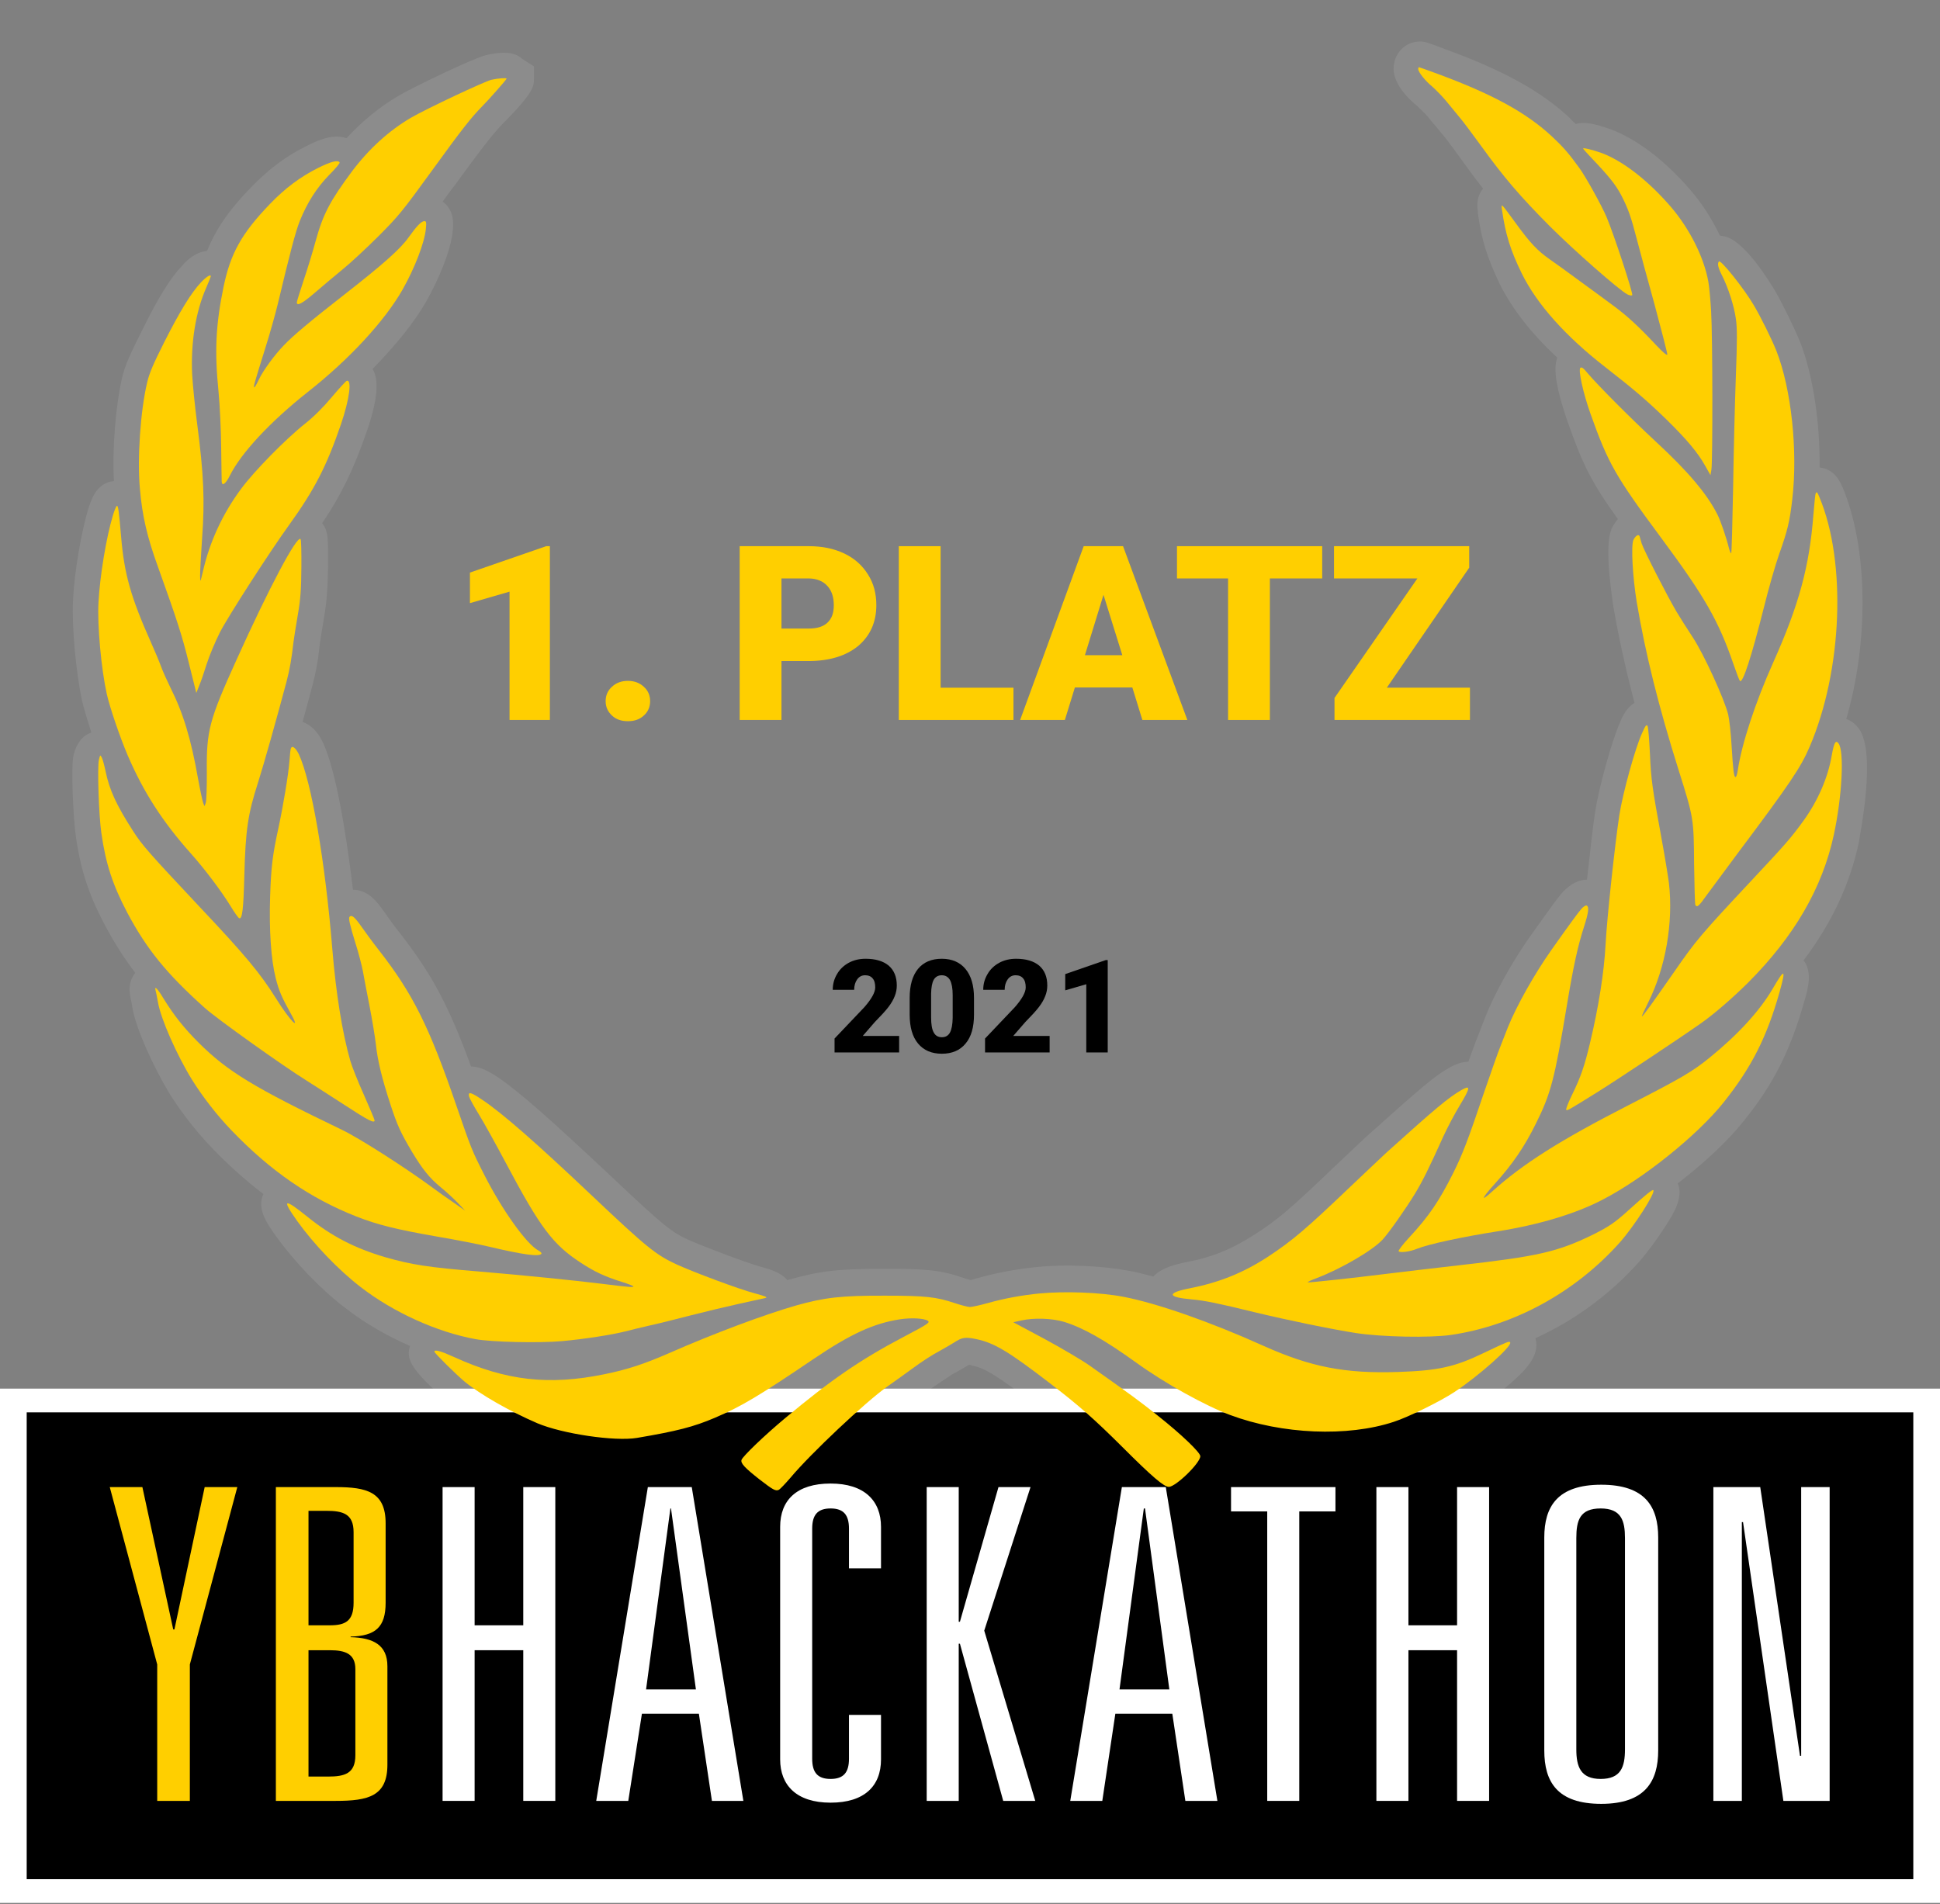 <?xml version="1.0" encoding="UTF-8" standalone="no"?>
<!DOCTYPE svg PUBLIC "-//W3C//DTD SVG 1.1//EN" "http://www.w3.org/Graphics/SVG/1.1/DTD/svg11.dtd">
<svg width="100%" height="100%" viewBox="0 0 327 321" version="1.1" xmlns="http://www.w3.org/2000/svg" xmlns:xlink="http://www.w3.org/1999/xlink" xml:space="preserve" xmlns:serif="http://www.serif.com/" style="fill-rule:evenodd;clip-rule:evenodd;stroke-linejoin:round;stroke-miterlimit:2;">
    <rect x="0" y="0" width="327" height="321" fill="#808080" stroke="none"/>
    <g id="Ebene_1">
        <path d="M313.3,122.8C312.7,122 312,121.5 311.2,121.2C315,108.2 314.9,92.5 310.6,82.2C310.2,81.3 309.3,79.1 306.7,78.8C306.8,71.3 305.6,63.2 303.4,57.6C302.5,55.4 300.5,51.3 299.3,49.2C298.4,47.7 293.9,40.2 290.4,39.8L289.9,39.7C288.6,37 286.9,34.3 284.9,32C280.6,27 275.8,23.4 271.5,21.8C268.7,20.8 267,20.5 265.6,20.9C265.3,20.6 264.9,20.3 264.6,19.9C259.9,15.5 253.7,12 243.9,8.4C240.2,7 240.1,7 239.3,7C236.9,7 234.9,9 234.9,11.6C234.9,14.4 237.8,17 238.8,17.8C239.2,18.2 240.1,19 240.6,19.6C241.3,20.5 242.4,21.7 243,22.5C243.3,22.8 244.1,23.8 246.4,27C247.7,28.8 248.8,30.3 250,31.8C249.3,32.6 248.8,33.8 249.1,35.7L249.1,35.9C249.7,40.4 250.7,43.5 252.8,47.9C254.9,52.1 258.1,56.2 262.5,60.3C261.9,61.8 262,64.6 264.2,71C266.7,78.1 268.1,81.1 272.7,87.5C272.3,88 271.9,88.6 271.6,89.2L271.6,89.3C270.3,92.4 271.9,101.6 271.9,102C272.8,107.3 274,112.7 275.5,118.5C274.2,119.3 273.5,120.7 273.1,121.7C271.7,124.8 269.5,132.8 268.9,136.7C268.5,139.2 268,143.8 267.5,148.3C266.1,148.3 264.8,149 263.6,150.2L263.5,150.3C262.9,150.9 261.8,152.4 258.1,157.6C255,161.9 251.8,167.7 250.3,171.6L249.1,174.7C248.8,175.4 248.2,177.1 247.5,179C246.6,179 245.5,179.3 244.3,180C241.8,181.4 239.6,183.3 231,191C230.3,191.6 228.4,193.4 226.3,195.4L224.6,197C217.5,203.8 215.4,205.6 211.5,208.1C207.8,210.5 204.3,212 199.8,212.8C198.5,213.1 195.9,213.6 194.4,215.2C192.8,214.8 191.4,214.4 190.1,214.2C185.8,213.4 179.5,213.1 174.8,213.6C171.7,213.9 168.3,214.5 165.4,215.3C164.6,215.5 164,215.7 163.6,215.8C163.3,215.7 162.8,215.6 162.3,215.4C158.5,214.1 156.1,213.9 149.2,213.9C141.5,213.9 138.4,214.2 133.1,215.7C133,215.7 132.8,215.8 132.7,215.8C131.6,214.5 129.8,214 128.4,213.6C126.1,213 118.7,210.2 116,209C113.2,207.7 112,206.8 103.1,198.4C93.2,189.1 87.5,184 83.9,181.6C82.8,180.9 81.2,179.8 79.4,179.8C75.6,169.4 72.7,164.1 67.4,157.3C66.5,156.2 65.3,154.5 64.6,153.5C63.6,152.1 62.2,150.2 59.8,150L59.5,150C58.3,140.1 56.6,129.8 54.4,125.1C53.4,123 52.1,122.1 51,121.7C51.6,119.6 52.1,117.6 52.6,115.8C53.2,113.6 53.6,111.5 53.9,108.6C54,108 54.3,105.9 54.6,104.2C55.1,101.3 55.2,99.5 55.3,95.6C55.3,91.2 55.4,89.5 54.3,88.2C57.6,83.3 59.6,79.1 61.8,72.8C64.1,66.2 63.6,63.5 62.8,62.2C66.6,58.3 69.8,54.4 71.8,50.9C73.8,47.4 76,42.3 76.3,39C76.4,37.9 76.6,36 75.2,34.5C75,34.3 74.8,34.1 74.6,34C75.2,33.2 75.8,32.3 76.6,31.3C81.7,24.3 83.1,22.6 84.6,21C90,15.6 90,14.5 90,13.3L90,11.2L88,9.9C87.4,9.4 86.1,8.3 81.9,9.3C79.8,9.8 69.2,14.9 67.1,16.2C64,18 61.1,20.4 58.4,23.3C55.9,22.4 52.9,24 51.7,24.6C48.2,26.3 45.2,28.6 42.3,31.6C38.6,35.4 36.4,38.6 34.9,42.3C32.8,42.5 31.3,44.1 30.7,44.8C28.7,46.9 26.7,50.1 23.9,55.8C22,59.6 21.1,61.5 20.6,63.6C19.5,68.3 18.9,75.7 19.2,81.1C16.2,81.4 15.4,84.3 14.9,85.7C13.7,89.7 12.5,96.6 12.3,101.4C12.1,105.6 12.8,113.3 13.8,118C14.1,119.3 14.7,121.3 15.4,123.5C13.9,124 12.9,125.3 12.4,127.3C11.9,129.5 12.4,138.4 12.8,141.1C13.6,146.7 15,150.9 17.7,156C19.3,159 20.9,161.5 22.8,164C22,165 21.6,166.4 22,168.2C22,168.3 22.2,169 22.3,169.8C22.9,173.5 26.1,180.3 28.6,184.4C30.6,187.6 33.2,190.9 35.8,193.6C38.6,196.5 41.4,199 44.4,201.3C43.2,203.8 45.1,206.4 46.6,208.5C49.7,212.8 54.1,217.4 58.2,220.5C61.4,223 65.2,225.2 69.1,226.9C69,227.3 68.9,227.7 68.9,228C68.9,229 68.9,230.8 75.5,236.3C78.5,238.8 83.7,241.8 88.8,244C93.8,246.1 103.4,247.5 108,246.8C115.1,245.6 118.1,244.8 122,243.2C121.4,243.9 121,244.5 120.9,245.1C119.8,248.6 122.7,251 125.4,253C127.2,254.4 129,255.8 131,255.8C131.8,255.8 132.5,255.6 133.4,255.2L133.6,255.1C133.9,254.9 134.6,254.5 136.6,252.2C139.7,248.5 148.7,240 152.1,237.6C152.8,237.1 153.9,236.3 155,235.5L156.6,234.3C157.9,233.4 159.6,232.3 160.2,231.9L160.3,231.8C161.3,231.3 162.6,230.5 163.3,230.1L163.4,230.1C163.5,230.1 163.6,230.1 163.8,230.2C165.9,230.6 167.8,231.7 174.5,236.8C179.3,240.5 181.7,242.6 186.4,247.3C192.7,253.6 194.7,255.2 197.2,255.2C200.8,255.2 206.8,249.3 206.8,245.8C206.8,245 206.8,244.2 205.6,242.7C205.8,242.8 205.9,242.8 206.1,242.9C215.8,246.5 227.8,247 236.4,244.1C239.2,243.2 245,240.4 247.7,238.6C249.8,237.2 252.3,235.2 254.5,233.3C256.9,231.2 259.7,228.6 258.8,225.6C265.4,222.6 271.4,218.2 276.3,212.7C277.8,211 279.5,208.6 280.6,206.9C282.1,204.6 283.8,201.9 282.8,199.5C287.2,196.1 291.3,192.3 293.9,189C299,182.7 301.8,177 304.1,168.9C304.8,166.6 305.5,163.8 304,161.9C308.7,155.7 311.8,149.1 313.3,142.1C313.4,141.1 316.4,127 313.3,122.8Z" style="fill:white;fill-opacity:0.1;fill-rule:nonzero;"/>
        <g id="Layer_1-2">
            <rect x="2.2" y="236.2" width="322.5" height="82.6"/>
            <path d="M327,320.8L0,320.8L0,234.1L327,234.1L327,320.8ZM4.5,316.8L322.5,316.8L322.5,238.1L4.5,238.1L4.5,316.8Z" style="fill:white;fill-rule:nonzero;"/>
            <path d="M34.5,250.7L40,250.7L32,280.6L32,303.6L26.5,303.6L26.5,280.6L18.5,250.7L24,250.7L29.2,274.7L29.4,274.7L34.5,250.7Z" style="fill:rgb(255,207,0);fill-rule:nonzero;"/>
            <path d="M46.5,250.7L56.6,250.7C61.8,250.7 65,251.5 65,256.8L65,270.2C65,274.3 63.3,275.8 59.1,275.9L59.1,276C62.9,276.1 65.3,277.3 65.3,280.9L65.3,297.5C65.3,302.8 62.1,303.6 56.6,303.6L46.5,303.6L46.5,250.7ZM55.6,274C58.2,274 59.6,273.3 59.6,270.2L59.6,258.3C59.6,255.2 57.8,254.7 55,254.7L52,254.7L52,274L55.6,274ZM55.3,299.5C58.1,299.5 59.9,299 59.9,295.9L59.9,281.4C59.9,278.8 58.2,278.2 55.6,278.2L52,278.2L52,299.5L55.3,299.5Z" style="fill:rgb(255,207,0);fill-rule:nonzero;"/>
            <path d="M88.2,250.7L93.6,250.7L93.6,303.6L88.2,303.6L88.2,278.2L80,278.2L80,303.6L74.6,303.6L74.6,250.7L80,250.7L80,274L88.2,274L88.2,250.7Z" style="fill:white;fill-rule:nonzero;"/>
            <path d="M117.8,288.9L108.2,288.9L105.9,303.6L100.5,303.6L109.2,250.7L116.6,250.7L125.3,303.6L120,303.6L117.8,288.9ZM113.1,254.3L113,254.3L108.9,284.8L117.3,284.8L113.1,254.3Z" style="fill:white;fill-rule:nonzero;"/>
            <path d="M143.1,257.7C143.1,255.4 142.2,254.3 140,254.3C137.8,254.3 136.9,255.4 136.9,257.7L136.9,296.5C136.9,298.8 137.8,299.9 140,299.9C142.2,299.9 143.1,298.8 143.1,296.5L143.1,289.1L148.5,289.1L148.5,296.6C148.5,301.1 145.7,303.9 140,303.9C134.3,303.9 131.5,301 131.5,296.6L131.5,257.4C131.5,252.9 134.3,250.1 140,250.1C145.7,250.1 148.5,253 148.5,257.4L148.5,264.4L143.1,264.4L143.1,257.7Z" style="fill:white;fill-rule:nonzero;"/>
            <path d="M168.3,250.7L173.7,250.7L165.9,274.9L174.5,303.6L169.1,303.6L161.8,277.1L161.6,277.1L161.6,303.6L156.2,303.6L156.2,250.7L161.6,250.7L161.6,273.4L161.8,273.4L168.3,250.7Z" style="fill:white;fill-rule:nonzero;"/>
            <path d="M197.6,288.9L188,288.9L185.8,303.6L180.4,303.6L189.1,250.7L196.5,250.7L205.2,303.6L199.8,303.6L197.6,288.9ZM193,254.3L192.8,254.3L188.7,284.8L197.1,284.8L193,254.3Z" style="fill:white;fill-rule:nonzero;"/>
            <path d="M213.6,254.8L207.5,254.8L207.5,250.7L225.1,250.7L225.1,254.8L219,254.8L219,303.6L213.6,303.6L213.6,254.8Z" style="fill:white;fill-rule:nonzero;"/>
            <path d="M245.6,250.7L251,250.7L251,303.6L245.6,303.6L245.6,278.2L237.4,278.2L237.4,303.6L232,303.6L232,250.7L237.4,250.7L237.4,274L245.6,274L245.6,250.7Z" style="fill:white;fill-rule:nonzero;"/>
            <path d="M260.3,259.2C260.3,254 262.5,250.3 269.9,250.3C277.3,250.3 279.5,254 279.5,259.2L279.5,295.1C279.5,300.3 277.3,304.1 269.9,304.1C262.5,304.1 260.3,300.4 260.3,295.1L260.3,259.2ZM265.7,294.9C265.7,297.8 266.4,299.9 269.8,299.9C273.2,299.9 273.9,297.9 273.9,294.9L273.9,259.3C273.9,256.4 273.3,254.3 269.8,254.3C266.3,254.3 265.7,256.3 265.7,259.3L265.7,294.9Z" style="fill:white;fill-rule:nonzero;"/>
            <path d="M303.6,250.7L308.4,250.7L308.4,303.6L300.6,303.6L293.8,256.6L293.6,256.6L293.6,303.6L288.8,303.6L288.8,250.7L296.7,250.7L303.4,296L303.6,296L303.6,250.7Z" style="fill:white;fill-rule:nonzero;"/>
        </g>
        <g transform="matrix(0.1,0,0,-0.1,0,1045)">
            <path d="M2390.5,10333.7C2390.5,10328.4 2402.7,10313.3 2414.4,10303.8C2420.1,10298.7 2430.7,10288 2437.6,10279.7C2444.5,10271.2 2454.8,10258.6 2460.6,10251.7C2466.6,10244.8 2482.6,10223 2496.9,10203.5C2534.3,10151.6 2562.8,10118.3 2612,10068.9C2653.8,10027.1 2728.9,9961.2 2742.9,9953.8C2746.3,9952 2750.2,9951.3 2751.2,9952.4C2753.3,9954.5 2720.2,10055.3 2708,10084C2700.2,10102.6 2672.9,10152 2662.3,10166.5C2644.2,10191.5 2635.2,10201.9 2616.6,10219.3C2573.2,10260 2515.5,10291.4 2423.4,10325.4C2406.6,10331.6 2392.4,10336.7 2391.7,10336.7C2391,10336.7 2390.5,10335.3 2390.5,10333.7Z" style="fill:rgb(255,207,0);fill-rule:nonzero;"/>
            <path d="M828.7,10315.6C817.7,10313.3 718.5,10266.5 693.2,10251.8C655.8,10230 621.8,10199 593.3,10161.1C556.6,10111.7 544.6,10089.2 532.2,10044.2C527.4,10026.3 518.2,9996.4 511.8,9977.4C505.6,9958.6 500.3,9941.8 500.3,9940.2C500.3,9933.3 509.7,9938.4 531.3,9957C543.9,9968 564.6,9985.2 577.2,9995.6C589.8,10005.7 616.7,10030.7 637.1,10051C671.3,10085.2 677.8,10093 728.1,10162.4C779.3,10233.1 794.5,10252.2 812.8,10270.8C823.4,10281.4 853.9,10316 853.9,10317.4C854,10319 840.2,10318.1 828.7,10315.6Z" style="fill:rgb(255,207,0);fill-rule:nonzero;"/>
            <path d="M2668.4,10199.6C2668.4,10198.9 2675.1,10191.6 2683.1,10183.1C2711.8,10153 2723.1,10139 2732.7,10120.9C2744.4,10098.2 2749.2,10084.6 2759.1,10046.3C2763.2,10030 2776.8,9980.4 2789,9936.1C2800.9,9892 2810.6,9854.1 2810.4,9852.3C2809.9,9850.2 2802.8,9856.2 2791.3,9868.4C2761.7,9900.1 2742.1,9918 2719,9935C2707.1,9944 2681.8,9962.3 2662.7,9976.3C2643.9,9990.3 2621.1,10006.6 2612.2,10012.8C2591.3,10027.5 2579.4,10040.1 2554.8,10073.9C2529.1,10109 2530.2,10108.1 2531.8,10095.7C2537.5,10055.3 2546,10027.9 2565.1,9988.9C2590.6,9937.2 2638.4,9883.5 2706.3,9830.7C2754.1,9793.5 2775.4,9775.3 2808.3,9743.4C2843,9709.4 2861.8,9687.1 2874.4,9664.4L2883.1,9649L2884.7,9658.2C2887,9671.8 2886.8,9884.7 2884.2,9925.3C2883.1,9944.8 2881,9966.9 2879.6,9974.7C2872.3,10016 2848.1,10064.3 2816,10101.7C2778.1,10145.6 2735.6,10178.6 2699.8,10192C2685,10197.3 2668.4,10201.4 2668.4,10199.6Z" style="fill:rgb(255,207,0);fill-rule:nonzero;"/>
            <path d="M536.8,10167.2C506.3,10152 480.5,10132.7 454.8,10105.9C407.3,10056.5 388.4,10022.8 376.7,9965.8C363.6,9902 361.5,9857.6 368.4,9789C370.5,9767.6 372.5,9725.6 372.8,9696C373.3,9666.4 373.5,9640.2 373.7,9638.1C374.2,9629.6 380.6,9634.4 387.5,9648.4C406.6,9686.5 455.5,9739.1 518.6,9789C588.7,9844.1 648.4,9908.9 678.5,9961.7C699.2,9998.2 715.7,10041.4 717.8,10064.1C718.9,10075.4 718.5,10077.2 715.3,10077.2C710.2,10077.2 702,10068.5 688.4,10049.4C674.8,10030.3 645.5,10004.2 580.7,9953.6C525.3,9910.4 493.4,9883.8 478.3,9867.7C462.5,9851.4 443.2,9824.8 436.5,9810.5C433.1,9803.2 429.6,9797 428.7,9797C426.6,9797 429.2,9805.5 446.6,9861.3C454.9,9887.3 464.5,9921.9 468.4,9938.2C488.2,10021.3 498.3,10060.2 505.4,10077.6C517.8,10108.4 533.9,10133.6 554.8,10155C565.4,10165.6 573.2,10175 572.5,10176.1C569.7,10180.8 557.5,10177.5 536.8,10167.2Z" style="fill:rgb(255,207,0);fill-rule:nonzero;"/>
            <path d="M2897.4,10009.2C2894.4,10006 2895.8,9998.9 2902.5,9985.8C2913.3,9964.4 2922.9,9934.1 2925.9,9912.8C2928.2,9897.2 2928.2,9876.3 2925.9,9815.6C2924.3,9773.1 2922.2,9689 2921.3,9628.6C2920.2,9568.2 2918.8,9518.1 2918.1,9517.4C2917.4,9516.7 2915.6,9520.8 2914.2,9526.1C2910.1,9543.1 2900,9572.5 2895.1,9582.1C2877.6,9617 2845.7,9654.9 2791.1,9705.4C2750.4,9743.1 2692.3,9801.4 2676,9820.9C2669.1,9829.4 2665.9,9831.7 2663.8,9829.9C2659.9,9826.2 2668.6,9787 2680.8,9752.7C2710.7,9668.6 2722.6,9647.7 2799.8,9543.5C2874,9443.4 2896.7,9403.6 2922.2,9329.4C2927,9315.6 2931.6,9303.2 2932.8,9302.1C2937.4,9297 2952.6,9344.1 2972.8,9424.5C2980.8,9456.9 2992.6,9498.2 2999,9516.1C3013.2,9556.1 3016.7,9571 3021,9608.2C3030.6,9690 3019.4,9794.2 2994.4,9858.1C2986.6,9877.9 2967.5,9916.4 2956,9935.7C2939.4,9963.9 2900.6,10012.4 2897.4,10009.2Z" style="fill:rgb(255,207,0);fill-rule:nonzero;"/>
            <path d="M338.8,9974C322.3,9956.3 303.9,9926.5 277.2,9873.9C258.4,9836.5 251.7,9821.1 248,9805C236.7,9757.5 231.2,9677.1 235.8,9626.1C239.7,9580.6 248,9544.8 265.9,9495.4C298.7,9404 307,9378.5 318.7,9330.7L330.9,9281.8L336,9294.7C339,9301.6 344.5,9318.1 348.6,9331.2C352.7,9344.1 362.6,9367.9 370.6,9383.8C383.9,9410 455.1,9520.5 487.3,9565C530,9624.3 550.5,9664 574.8,9735C589,9776.6 593.6,9810.8 584.4,9808C582.8,9807.3 571.5,9795.1 559.4,9780.7C545.2,9763.7 529.1,9747.6 514.6,9736.1C481.5,9709.9 428,9655.3 406.4,9625.9C375.2,9583.9 353.3,9536.3 342.1,9486.9C337.5,9467.6 337.5,9467.6 337.3,9478.9C337.1,9485.3 338.7,9514.3 340.7,9543.2C345.3,9606.4 343.5,9649.5 332.4,9735C328.5,9764.6 324.8,9802.5 323.9,9818.8C321.4,9872.5 329.9,9924.4 347.3,9964.2C351.7,9974.3 355.3,9983.3 355.3,9984C355.6,9988.3 348,9983.7 338.8,9974Z" style="fill:rgb(255,207,0);fill-rule:nonzero;"/>
            <path d="M3060.5,9618.5C3059.8,9617.4 3058.2,9601.3 3056.6,9582.2C3049.9,9494.9 3032.3,9430.2 2988.8,9333C2958.9,9266.4 2935.5,9195.2 2929.1,9151.1C2928.2,9144.9 2926.6,9140.1 2925.4,9140.1C2922.6,9140.1 2921.3,9150.9 2918.7,9192.9C2917.6,9213.8 2914.8,9237.5 2913,9245.3C2906.8,9271 2871.7,9347.7 2853.3,9375.5C2844.1,9389.5 2831.7,9409 2825.7,9419.1C2809.6,9446.4 2770.3,9523.4 2767.1,9533.9C2765.7,9539 2764.1,9544.5 2763.7,9545.8C2762.1,9550.4 2756.4,9546.7 2753.1,9539.4C2749,9529.3 2752,9476.9 2758.8,9435.1C2773.5,9347.8 2795.8,9258.5 2829.5,9151.5C2854.8,9071.3 2855,9069.7 2855.5,8992.8C2856,8956.5 2856.9,8925.7 2857.6,8924.4C2860.6,8919.6 2863.3,8921.9 2877.6,8942.1C2885.6,8953.1 2908.8,8984.4 2929,9011.5C3016.5,9128.2 3035.6,9156.4 3050.5,9191.6C3105.6,9320.4 3112.5,9502.6 3066.8,9611.7C3063.2,9620.4 3062.3,9621.5 3060.5,9618.5Z" style="fill:rgb(255,207,0);fill-rule:nonzero;"/>
            <path d="M190.3,9581.1C179,9543.7 168.3,9478.2 166,9434.1C163.9,9395.7 170.6,9322.5 180,9280C185.1,9257.3 202.3,9206.7 215.4,9176.2C242,9114.4 274,9064.6 322.4,9010.4C345.1,8984.9 373.2,8947.7 388.8,8922.2C395.2,8911.6 401.7,8902.4 403.3,8902C408.4,8900.2 410.4,8917.8 411.8,8973C413.9,9051.5 417.8,9077.5 435,9131C444,9159 467.8,9243.5 483,9301C488.5,9321.9 491.7,9340.7 494.7,9367.6C495.6,9374.5 498.8,9395.2 502,9413.5C506.6,9440.4 507.7,9455.5 508,9493.2C508.2,9518.5 507.8,9540.3 506.6,9541.2C500.4,9547.6 453.5,9459.2 398.2,9336.6C352.7,9236.2 347.9,9218.1 348.6,9149.2C348.8,9123.2 347.9,9099.4 346.8,9096.4L344.7,9090.9L342.4,9096.6C341.3,9099.8 337.3,9118 333.9,9136.8C322,9204.6 308.6,9248.4 287.3,9290.7C281.8,9302.2 274.4,9318 271.5,9326.3C268.5,9334.6 260.9,9352.7 254.7,9366.5C220.5,9443.2 209.5,9482 204.2,9544.5C200.5,9587.2 199.4,9597.3 197.1,9597.3C196,9597.2 193,9590 190.3,9581.1Z" style="fill:rgb(255,207,0);fill-rule:nonzero;"/>
            <path d="M2767.9,9214.3C2756.2,9188.8 2735.5,9113.9 2729.5,9075.8C2722.2,9027.8 2708.6,8902.4 2706.3,8857.6C2703.8,8810.7 2694.6,8752.4 2680.1,8691.8C2670.9,8653 2664.3,8633.9 2650.2,8605.2C2643.8,8592.1 2639.2,8580.4 2639.9,8579.2C2641.3,8577.1 2642.4,8577.6 2691.3,8608.1C2721.4,8626.7 2828.6,8697.9 2865.9,8724.1C2888.6,8739.9 2919.4,8766.6 2946.3,8793.2C3024.4,8871.5 3071.5,8952.6 3091,9042.4C3105,9107.2 3108.9,9183.2 3099,9196.7C3094.2,9203.1 3091.4,9198.3 3087.5,9176.3C3081.1,9138.9 3064.3,9100.3 3040,9066.5C3018.6,9037.1 3010.6,9027.9 2953.2,8966.6C2866.2,8873.6 2858.8,8864.9 2821.1,8810.4C2784.8,8758.3 2768.7,8735.8 2767.6,8736.7C2767.1,8737.2 2772,8747.7 2778.2,8760.1C2807.6,8819.1 2820.7,8894.7 2813.1,8961.3C2811.7,8972.3 2806.2,9006.3 2800.5,9037.1C2784.9,9122.3 2783,9135.4 2781,9180.6C2779.9,9203.6 2778.2,9224 2777.1,9226.1C2775.2,9229.2 2773.4,9226.7 2767.9,9214.3Z" style="fill:rgb(255,207,0);fill-rule:nonzero;"/>
            <path d="M490.2,9187.9C489.5,9186.3 488.6,9176.9 487.9,9167C486.3,9145.2 477.3,9091 469.3,9054C459.4,9008.8 456.9,8988.1 455.3,8938.2C453.5,8881.2 456.9,8832.1 464.7,8801.1C470.2,8779.7 474.6,8769.2 490.2,8741.2C508.1,8709.5 488.6,8729.3 465.2,8766.9C438.6,8809.2 414.2,8838.8 337.3,8920.3C250,9013.3 239.9,9024.8 224.5,9048.7C196.3,9092.6 184.5,9117.8 177.9,9150C175.8,9159.9 173.1,9170.2 171.5,9173C169,9177.8 168.7,9177.6 166.7,9168.9C163.9,9156.3 166.5,9075.7 170.8,9046C178.1,8994.1 190.1,8957.6 214.9,8910.7C247.5,8849.6 280.8,8808.5 345.4,8750.6C365.4,8732.7 476.3,8653.4 517.2,8628C528.2,8621.1 556.7,8602.7 580.6,8587.3C621,8560.9 631.4,8555.6 631.4,8561.3C631.4,8562.7 623.1,8582 613.3,8604.5C603.2,8626.8 593.1,8652.5 590.6,8661.2C577,8708.3 566.3,8775.6 560.3,8848.4C548.1,8998.4 524.9,9133.2 503.6,9178.7C498,9189.9 492,9194.1 490.2,9187.9Z" style="fill:rgb(255,207,0);fill-rule:nonzero;"/>
            <path d="M2665.7,8918C2660.2,8911.8 2644.8,8890.7 2614.9,8848.4C2586.4,8808 2555.9,8753.8 2541.4,8717.5C2538.2,8709.2 2532.4,8694.8 2528.8,8685.3C2524.9,8675.9 2513,8641.7 2501.9,8609.5C2474.3,8527.7 2465.4,8504.5 2449.8,8473.1C2425.7,8424.9 2408.7,8399.8 2374.7,8363.1C2364.4,8352.1 2356.6,8341.7 2357.5,8340.6C2359.3,8337.6 2377,8339.9 2388.3,8344.7C2406.9,8352.3 2463.6,8364.7 2523.8,8374.1C2592.5,8384.9 2655.2,8403.5 2700.6,8427.2C2770.2,8463 2860.9,8536.1 2905,8591.2C2952.1,8650.2 2978,8701.2 2999.4,8777C3010.7,8817.4 3008.6,8818.6 2987.7,8782.7C2965.9,8745.5 2929.1,8705.5 2881.6,8666.9C2852.4,8643.2 2833.8,8632.4 2744.3,8586.5C2629.9,8527.9 2566.8,8488 2515.1,8441.3C2494.7,8422.7 2497,8429.4 2519.7,8454.4C2549.6,8487.5 2569.5,8516.6 2588.8,8555.7C2614.1,8606.5 2620.3,8630.3 2640.9,8754.1C2652.2,8822.1 2659.5,8855.2 2670.1,8888C2677.9,8912.3 2678.8,8921.8 2674.2,8923.4C2672.8,8924 2668.9,8921.5 2665.7,8918Z" style="fill:rgb(255,207,0);fill-rule:nonzero;"/>
            <path d="M589.2,8904.5C587.1,8902.2 589.4,8891.4 599.3,8859.5C604.4,8843.7 609.6,8823 611.5,8813.6C613.1,8804.4 618.2,8777.8 622.8,8754.3C627.4,8730.8 632.2,8701.7 633.6,8689.1C636.4,8662.5 643.7,8632.1 658.2,8587.8C669.7,8552.7 675.2,8540.7 694.5,8508.1C712.6,8478.2 723.9,8464.2 742.5,8448.8C751.5,8441.5 764.5,8429.5 771.4,8422.4L784,8409.1L764.5,8422.7C753.7,8430 737.9,8441.3 728.9,8448C682.7,8482 605.1,8531.6 576.2,8545.4C427.8,8616.8 383.7,8643.5 334.8,8692.2C310,8717 293.2,8738.1 275.1,8767.5C265.5,8783.6 259.9,8788.9 262.2,8780.4C262.9,8778.1 264.7,8769.1 266.3,8760.2C271.1,8732.2 298,8671.3 323.7,8629.7C341.4,8601.2 366,8569.5 390.1,8544.5C456,8475.8 523.1,8429.7 600.9,8399.1C636.7,8385.1 668.2,8377.3 736.9,8365.3C769.3,8359.8 809,8352 825.3,8348.1C882.7,8334.5 909.4,8331.1 912.6,8336.4C913.3,8337.5 911,8340.1 907.5,8341.9C887.7,8352.2 846.4,8410.1 816.3,8469.4C795.4,8510.5 794.3,8513.3 769,8586.8C723.5,8719.6 695.5,8775.4 638.3,8848.6C628.9,8860.5 615.8,8878.5 608.9,8888.3C597.5,8904.5 592.9,8908.1 589.2,8904.5Z" style="fill:rgb(255,207,0);fill-rule:nonzero;"/>
            <path d="M2462.9,8612.1C2441.8,8599.9 2420,8581.8 2337.7,8507.6C2329.4,8500 2301.2,8473.1 2274.5,8447.9C2201.2,8377.9 2178.5,8358.6 2137.8,8331.7C2096,8304.4 2055.8,8288.1 2005.7,8278.2C1966,8270.4 1967.3,8263 2009.1,8259.4C2030,8257.6 2052.7,8253 2114.7,8237.8C2171.2,8224.2 2244.5,8209.1 2285.6,8202.7C2329.2,8196 2410.1,8194.4 2445.5,8199.5C2552.5,8215.1 2655.4,8271.6 2730.1,8355.2C2754.7,8383 2791,8439.5 2786.8,8443.6C2785.4,8445.2 2773.2,8435.3 2746.4,8411C2721.8,8388.7 2712.4,8382.3 2684.8,8368.5C2625.1,8339.3 2591.3,8331.8 2458.1,8316.8C2417.7,8312.2 2360.9,8305.5 2331.8,8301.9C2280.4,8295.5 2212.1,8288.1 2204.6,8288.1C2202.5,8288.3 2209.7,8291.8 2220.4,8295.7C2262.4,8312 2314.1,8342.3 2330.9,8360.7C2342.2,8373.3 2369,8411.5 2384.9,8437.4C2398,8459 2409,8481.3 2432.9,8534.3C2439.6,8549 2452,8572.4 2460.5,8586.4C2478.9,8616.9 2479.2,8621.5 2462.9,8612.1Z" style="fill:rgb(255,207,0);fill-rule:nonzero;"/>
            <path d="M790.6,8601.5C791.5,8598.3 798.6,8585.2 806.7,8572.1C814.7,8559.2 835.2,8522.3 852.4,8489.9C910.7,8380.1 931.9,8351.9 978.9,8321.3C1001.9,8306.1 1019.6,8297.9 1047.6,8289.1C1058.6,8285.7 1067.6,8282.2 1067.6,8281.3C1067.6,8279.5 1061.4,8279.9 1014.8,8285.7C968.9,8291.4 879.5,8300.4 808.1,8306.4C721.1,8313.5 693.7,8317.9 649.6,8330.5C597.9,8345.7 558.9,8365.9 518.7,8398.3C478.3,8430.9 474.1,8429.3 501.2,8391.2C529.2,8352.2 570.3,8309.2 608.2,8280C663.3,8237.5 736.4,8204.4 801.1,8192.5C827.7,8187.4 910,8185.6 947.4,8189.1C985.5,8192.5 1031.9,8199.9 1053.7,8205.4C1063.1,8207.9 1082.4,8212.5 1096.2,8215.7C1110.2,8218.7 1141.2,8226.5 1165.1,8232.7C1189.2,8238.9 1225.7,8247.6 1246.6,8252.2C1267.5,8256.8 1287,8261.2 1290.2,8261.8C1294.6,8262.9 1290.2,8264.8 1271.6,8269.8C1245.6,8276.7 1169.2,8305.2 1140.2,8318.5C1105.5,8334.6 1089.9,8347.2 999.6,8432.6C904.1,8523.1 846.9,8573.2 812.9,8595.9C793.8,8608.9 788.6,8610.2 790.6,8601.5Z" style="fill:rgb(255,207,0);fill-rule:nonzero;"/>
            <path d="M1752,8269.4C1722.6,8266.6 1692.1,8260.9 1665.2,8253.3C1651.9,8249.6 1638.3,8246.6 1634.9,8246.6C1631.7,8246.6 1620,8249.6 1608.9,8253.3C1578.4,8263.6 1559.7,8265.7 1491.3,8265.7C1418,8265.9 1390,8262.7 1342,8249.2C1288.3,8233.8 1203.5,8202.1 1128.2,8169C1085.7,8150.4 1057,8141 1018.4,8133.2C925.2,8114.1 853,8122.4 766.2,8161.9C742.8,8172.5 732.2,8175.5 732.2,8171.3C732.2,8169 768.7,8132.9 782.7,8121.2C809.3,8099.2 859.2,8070.7 905.6,8050.7C947.9,8032.8 1036.1,8019.7 1073.5,8025.9C1141.3,8037.4 1169,8044.5 1205.1,8059.9C1249.2,8078.7 1279.3,8096.6 1371.8,8159.3C1434,8201.3 1472.6,8219 1517,8225.9C1535.8,8228.7 1557,8227.7 1563.6,8223.6C1568.4,8220.6 1565,8218.3 1522.3,8195.8C1449.5,8157.4 1399.9,8123.2 1323.6,8059.4C1288.9,8030.5 1251.9,7994.9 1249.9,7988.9C1248.1,7983.2 1255.2,7975.6 1280,7956.1C1303.4,7938 1307.6,7935.7 1313.1,7938.6C1315.4,7940 1324.1,7949.2 1332.4,7958.8C1366.4,7999.5 1458.7,8086.3 1495.2,8112.2C1505.8,8119.5 1525.3,8133.8 1539.1,8143.7C1552.7,8153.8 1571.7,8166.2 1581.6,8171.3C1591.2,8176.6 1603.4,8183.7 1608.5,8186.9C1621.4,8195.4 1626.9,8196.3 1645,8192.6C1676,8186.2 1699.9,8171.7 1769.3,8118.4C1818.9,8080.3 1844.2,8058 1892.2,8010.2C1941.8,7960.6 1962,7943.4 1970.1,7943.4C1981.8,7943.4 2023.2,7983.6 2023.2,7995.1C2023.2,8001.3 1991.7,8031.6 1952,8063.1C1921.2,8087.7 1907.7,8097.6 1838.3,8146.7C1824.5,8156.6 1789.4,8177.2 1760.4,8192.9L1708,8220.9L1721.3,8223.9C1742.7,8228.7 1773.4,8227.6 1793.4,8221.6C1825.6,8211.7 1861.4,8191.5 1914.7,8153.2C1963.6,8117.8 2031.1,8080.4 2073.6,8064.5C2161.1,8031.9 2271.6,8027.3 2349.2,8053C2373.5,8060.8 2427.7,8087.5 2451.6,8103.3C2492.3,8130.2 2549.2,8180.7 2545.5,8186.9C2543.9,8189.4 2541.6,8188.5 2500.7,8169C2451.6,8145.3 2423.8,8139.4 2356.9,8137.1C2267.1,8134.1 2209.4,8145.4 2130,8181C2039.3,8221.9 1949.7,8253.1 1893.2,8263.9C1854.5,8271.3 1795,8273.5 1752,8269.4Z" style="fill:rgb(255,207,0);fill-rule:nonzero;"/>
        </g>
        <g transform="matrix(3.434,0,0,3.434,-277.019,-112.387)">
            <g transform="matrix(12,0,0,12,102.764,68.073)">
                <path d="M0.408,-0L0.243,-0L0.243,-0.525L0.081,-0.478L0.081,-0.603L0.393,-0.711L0.408,-0.711L0.408,-0Z" style="fill:rgb(255,207,0);fill-rule:nonzero;"/>
            </g>
            <g transform="matrix(12,0,0,12,109.713,68.073)">
                <path d="M0.148,-0.16C0.174,-0.16 0.196,-0.152 0.213,-0.136C0.23,-0.121 0.239,-0.101 0.239,-0.077C0.239,-0.053 0.23,-0.033 0.213,-0.018C0.196,-0.002 0.174,0.005 0.148,0.005C0.122,0.005 0.1,-0.002 0.083,-0.018C0.066,-0.034 0.057,-0.053 0.057,-0.077C0.057,-0.101 0.066,-0.121 0.083,-0.136C0.1,-0.152 0.122,-0.16 0.148,-0.16Z" style="fill:rgb(255,207,0);fill-rule:nonzero;"/>
            </g>
            <g transform="matrix(12,0,0,12,116.328,68.073)">
                <path d="M0.225,-0.241L0.225,-0L0.054,-0L0.054,-0.711L0.337,-0.711C0.392,-0.711 0.44,-0.701 0.482,-0.681C0.524,-0.661 0.556,-0.632 0.579,-0.595C0.602,-0.559 0.613,-0.517 0.613,-0.47C0.613,-0.4 0.588,-0.345 0.539,-0.303C0.489,-0.262 0.421,-0.241 0.334,-0.241L0.225,-0.241ZM0.225,-0.374L0.337,-0.374C0.371,-0.374 0.396,-0.382 0.413,-0.398C0.431,-0.415 0.439,-0.438 0.439,-0.469C0.439,-0.502 0.431,-0.528 0.413,-0.548C0.395,-0.568 0.37,-0.578 0.339,-0.579L0.225,-0.579L0.225,-0.374Z" style="fill:rgb(255,207,0);fill-rule:nonzero;"/>
            </g>
            <g transform="matrix(12,0,0,12,124.139,68.073)">
                <path d="M0.225,-0.132L0.523,-0.132L0.523,-0L0.054,-0L0.054,-0.711L0.225,-0.711L0.225,-0.132Z" style="fill:rgb(255,207,0);fill-rule:nonzero;"/>
            </g>
            <g transform="matrix(12,0,0,12,130.754,68.073)">
                <path d="M0.458,-0.133L0.223,-0.133L0.182,-0L-0.001,-0L0.259,-0.711L0.42,-0.711L0.683,-0L0.499,-0L0.458,-0.133ZM0.264,-0.265L0.417,-0.265L0.34,-0.512L0.264,-0.265Z" style="fill:rgb(255,207,0);fill-rule:nonzero;"/>
            </g>
            <g transform="matrix(12,0,0,12,138.225,68.073)">
                <path d="M0.612,-0.579L0.398,-0.579L0.398,-0L0.227,-0L0.227,-0.579L0.018,-0.579L0.018,-0.711L0.612,-0.711L0.612,-0.579Z" style="fill:rgb(255,207,0);fill-rule:nonzero;"/>
            </g>
            <g transform="matrix(12,0,0,12,145.789,68.073)">
                <path d="M0.246,-0.132L0.586,-0.132L0.586,-0L0.032,-0L0.032,-0.09L0.371,-0.579L0.03,-0.579L0.03,-0.711L0.583,-0.711L0.583,-0.623L0.246,-0.132Z" style="fill:rgb(255,207,0);fill-rule:nonzero;"/>
            </g>
        </g>
        <g transform="matrix(0.396,0,0,0.396,95.321,112.129)">
            <g transform="matrix(55.307,0,0,55.307,112.139,164.884)">
                <path d="M0.54,-0L0.043,-0L0.043,-0.107L0.272,-0.348C0.328,-0.412 0.356,-0.463 0.356,-0.5C0.356,-0.531 0.35,-0.554 0.336,-0.57C0.323,-0.586 0.304,-0.594 0.278,-0.594C0.253,-0.594 0.233,-0.584 0.217,-0.562C0.202,-0.541 0.194,-0.514 0.194,-0.482L0.029,-0.482C0.029,-0.526 0.04,-0.566 0.062,-0.603C0.083,-0.64 0.114,-0.669 0.152,-0.69C0.191,-0.711 0.234,-0.721 0.282,-0.721C0.359,-0.721 0.418,-0.703 0.46,-0.668C0.501,-0.632 0.522,-0.582 0.522,-0.515C0.522,-0.487 0.517,-0.46 0.506,-0.433C0.496,-0.407 0.48,-0.379 0.458,-0.35C0.436,-0.321 0.4,-0.282 0.352,-0.233L0.26,-0.127L0.54,-0.127L0.54,-0Z" style="fill-rule:nonzero;"/>
            </g>
            <g transform="matrix(55.307,0,0,55.307,144.168,164.884)">
                <path d="M0.537,-0.291C0.537,-0.194 0.516,-0.12 0.472,-0.068C0.429,-0.016 0.368,0.01 0.29,0.01C0.211,0.01 0.15,-0.016 0.106,-0.069C0.063,-0.121 0.042,-0.195 0.042,-0.291L0.042,-0.42C0.042,-0.516 0.063,-0.59 0.106,-0.643C0.149,-0.695 0.21,-0.721 0.289,-0.721C0.368,-0.721 0.429,-0.694 0.472,-0.642C0.515,-0.59 0.537,-0.516 0.537,-0.42L0.537,-0.291ZM0.373,-0.441C0.373,-0.493 0.366,-0.531 0.353,-0.556C0.339,-0.581 0.318,-0.594 0.289,-0.594C0.261,-0.594 0.24,-0.582 0.227,-0.559C0.214,-0.535 0.208,-0.5 0.207,-0.452L0.207,-0.271C0.207,-0.217 0.213,-0.179 0.227,-0.154C0.24,-0.129 0.261,-0.117 0.29,-0.117C0.318,-0.117 0.339,-0.129 0.352,-0.153C0.365,-0.177 0.372,-0.215 0.373,-0.266L0.373,-0.441Z" style="fill-rule:nonzero;"/>
            </g>
            <g transform="matrix(55.307,0,0,55.307,176.196,164.884)">
                <path d="M0.54,-0L0.043,-0L0.043,-0.107L0.272,-0.348C0.328,-0.412 0.356,-0.463 0.356,-0.5C0.356,-0.531 0.35,-0.554 0.336,-0.57C0.323,-0.586 0.304,-0.594 0.278,-0.594C0.253,-0.594 0.233,-0.584 0.217,-0.562C0.202,-0.541 0.194,-0.514 0.194,-0.482L0.029,-0.482C0.029,-0.526 0.04,-0.566 0.062,-0.603C0.083,-0.64 0.114,-0.669 0.152,-0.69C0.191,-0.711 0.234,-0.721 0.282,-0.721C0.359,-0.721 0.418,-0.703 0.46,-0.668C0.501,-0.632 0.522,-0.582 0.522,-0.515C0.522,-0.487 0.517,-0.46 0.506,-0.433C0.496,-0.407 0.48,-0.379 0.458,-0.35C0.436,-0.321 0.4,-0.282 0.352,-0.233L0.26,-0.127L0.54,-0.127L0.54,-0Z" style="fill-rule:nonzero;"/>
            </g>
            <g transform="matrix(55.307,0,0,55.307,208.224,164.884)">
                <path d="M0.408,-0L0.243,-0L0.243,-0.525L0.081,-0.478L0.081,-0.603L0.393,-0.711L0.408,-0.711L0.408,-0Z" style="fill-rule:nonzero;"/>
            </g>
        </g>
    </g>
</svg>
